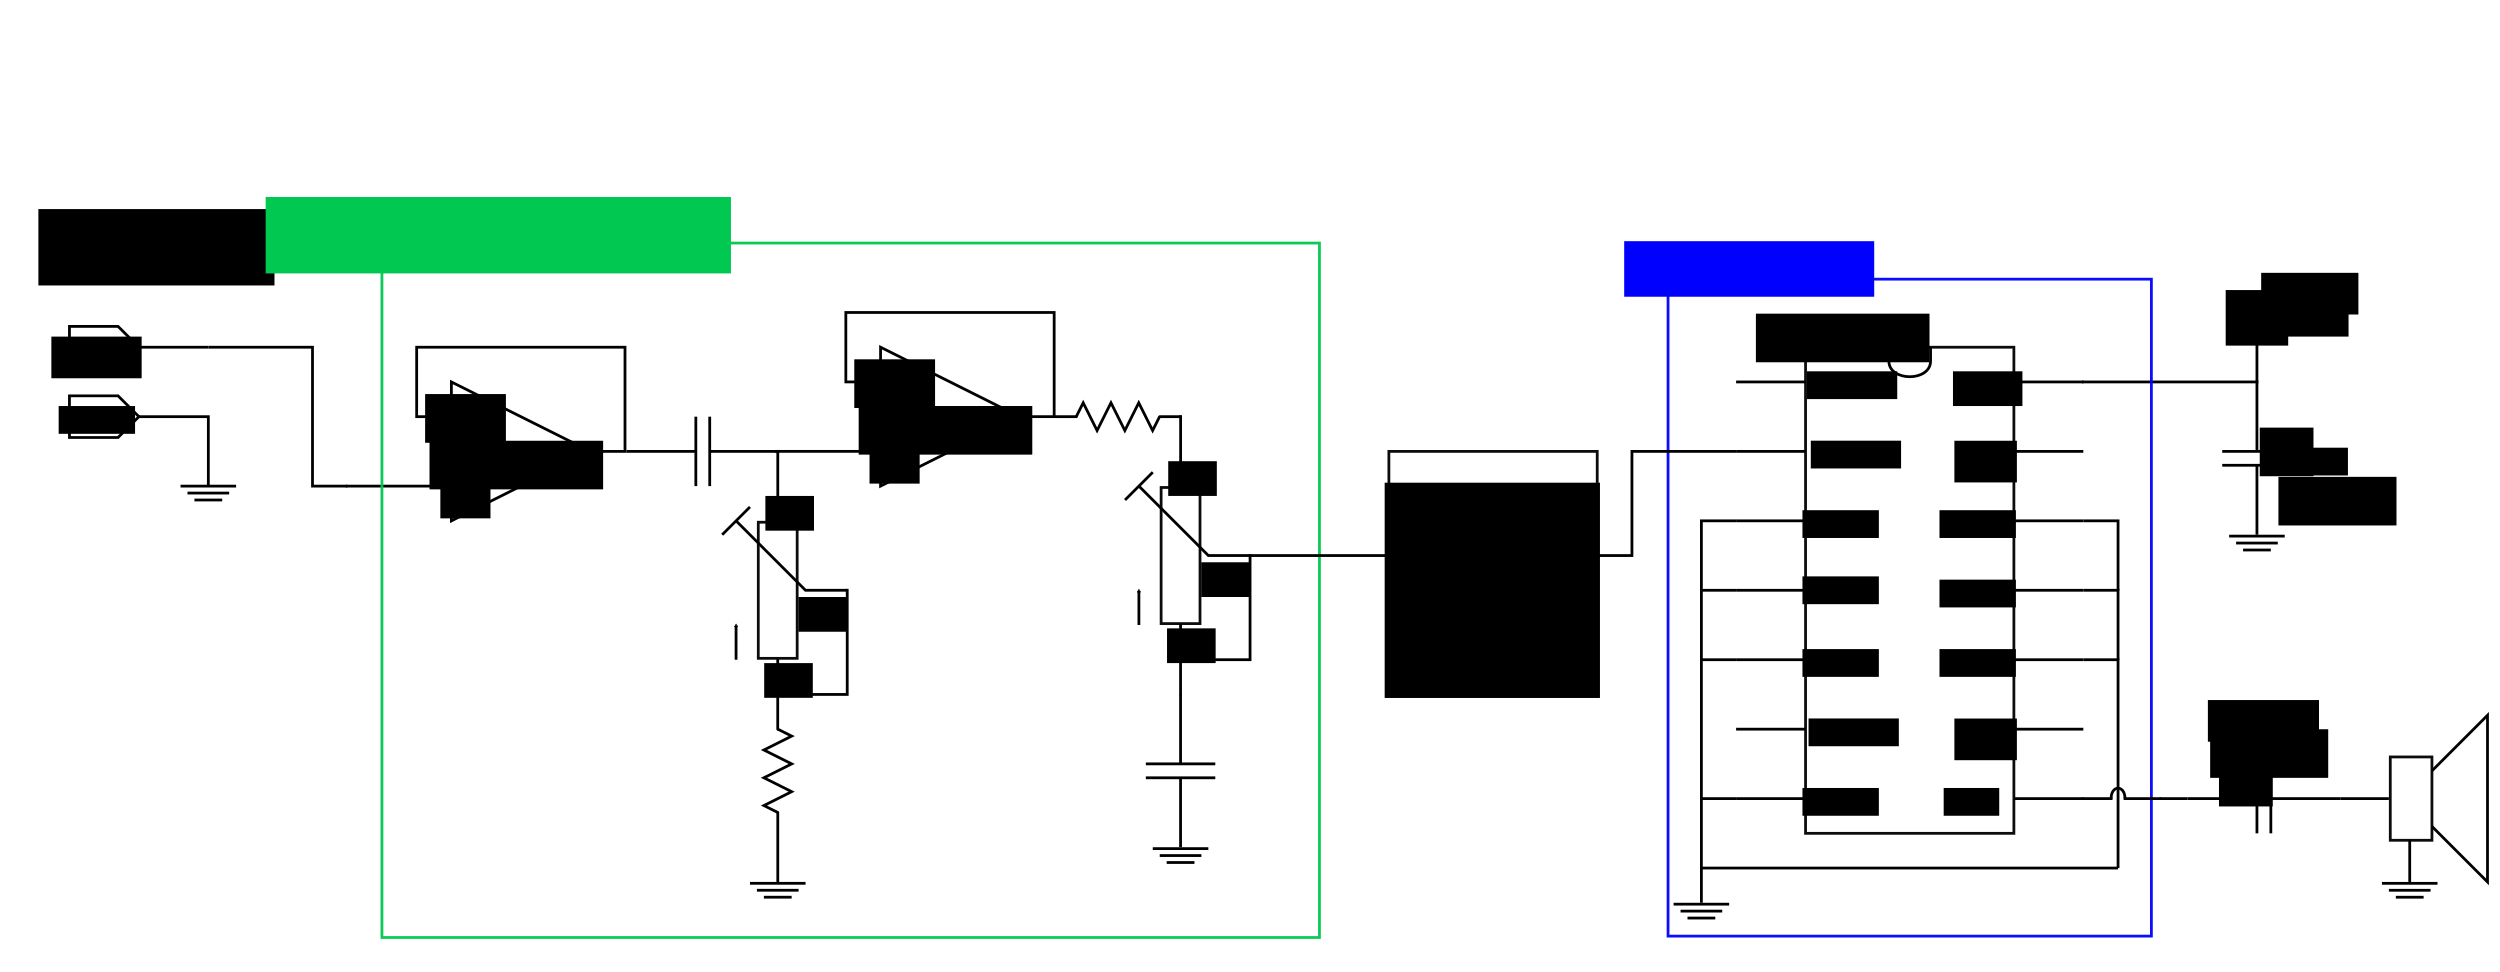 <?xml version="1.0" encoding="UTF-8" standalone="no"?>
<!-- Created with Inkscape (http://www.inkscape.org/) -->

<svg
   xmlns:osb="http://www.openswatchbook.org/uri/2009/osb"
   xmlns:dc="http://purl.org/dc/elements/1.1/"
   xmlns:cc="http://creativecommons.org/ns#"
   xmlns:rdf="http://www.w3.org/1999/02/22-rdf-syntax-ns#"
   xmlns:svg="http://www.w3.org/2000/svg"
   xmlns="http://www.w3.org/2000/svg"
   xmlns:xlink="http://www.w3.org/1999/xlink"
   xmlns:sodipodi="http://sodipodi.sourceforge.net/DTD/sodipodi-0.dtd"
   xmlns:inkscape="http://www.inkscape.org/namespaces/inkscape"
   width="900mm"
   height="350mm"
   viewBox="0 0 3188.977 1240.157"
   id="svg2"
   version="1.1"
   inkscape:version="0.91 r13725"
   sodipodi:docname="schematics.svg">
  <defs
     id="defs4">
    <linearGradient
       id="linearGradient4784"
       osb:paint="solid">
      <stop
         style="stop-color:#000000;stop-opacity:1;"
         offset="0"
         id="stop4786" />
    </linearGradient>
    <linearGradient
       id="linearGradient6689"
       osb:paint="solid">
      <stop
         style="stop-color:#000000;stop-opacity:1;"
         offset="0"
         id="stop6691" />
    </linearGradient>
    <linearGradient
       id="linearGradient6683"
       osb:paint="solid">
      <stop
         style="stop-color:#00c850;stop-opacity:1;"
         offset="0"
         id="stop6685" />
    </linearGradient>
    <marker
       inkscape:stockid="TriangleOutM"
       orient="auto"
       refY="0"
       refX="0"
       id="marker6474"
       style="overflow:visible"
       inkscape:isstock="true">
      <path
         id="path6476"
         d="m 5.77,0 -8.65,5 0,-10 8.65,5 z"
         style="fill:#000000;fill-opacity:1;fill-rule:evenodd;stroke:#000000;stroke-width:1pt;stroke-opacity:1"
         transform="scale(0.4,0.4)"
         inkscape:connector-curvature="0" />
    </marker>
    <marker
       inkscape:isstock="true"
       style="overflow:visible"
       id="marker5781"
       refX="0"
       refY="0"
       orient="auto"
       inkscape:stockid="TriangleOutM"
       inkscape:collect="always">
      <path
         inkscape:connector-curvature="0"
         transform="scale(0.4,0.4)"
         style="fill:#000000;fill-opacity:1;fill-rule:evenodd;stroke:#000000;stroke-width:1pt;stroke-opacity:1"
         d="m 5.77,0 -8.65,5 0,-10 8.65,5 z"
         id="path5783" />
    </marker>
    <linearGradient
       id="linearGradient5905"
       osb:paint="solid">
      <stop
         style="stop-color:#000000;stop-opacity:1;"
         offset="0"
         id="stop5907" />
    </linearGradient>
    <linearGradient
       id="linearGradient5883"
       osb:paint="solid">
      <stop
         style="stop-color:#000000;stop-opacity:1;"
         offset="0"
         id="stop5885" />
    </linearGradient>
    <linearGradient
       id="linearGradient5869"
       osb:paint="solid">
      <stop
         style="stop-color:#0000ff;stop-opacity:1;"
         offset="0"
         id="stop5871" />
    </linearGradient>
    <linearGradient
       id="linearGradient5859"
       osb:paint="solid">
      <stop
         style="stop-color:#ff0000;stop-opacity:1;"
         offset="0"
         id="stop5861" />
    </linearGradient>
    <linearGradient
       id="linearGradient5028"
       osb:paint="solid">
      <stop
         style="stop-color:#ffffff;stop-opacity:1;"
         offset="0"
         id="stop5030" />
    </linearGradient>
    <linearGradient
       id="linearGradient4579"
       osb:paint="solid">
      <stop
         style="stop-color:#ffffff;stop-opacity:1;"
         offset="0"
         id="stop4581" />
    </linearGradient>
    <marker
       inkscape:stockid="TriangleOutS"
       orient="auto"
       refY="0"
       refX="0"
       id="TriangleOutS"
       style="overflow:visible"
       inkscape:isstock="true">
      <path
         id="path4347"
         d="m 5.77,0 -8.65,5 0,-10 8.65,5 z"
         style="fill:#000000;fill-opacity:1;fill-rule:evenodd;stroke:#000000;stroke-width:1pt;stroke-opacity:1"
         transform="scale(0.2,0.2)"
         inkscape:connector-curvature="0" />
    </marker>
    <linearGradient
       id="linearGradient4157"
       osb:paint="solid">
      <stop
         style="stop-color:#000000;stop-opacity:1;"
         offset="0"
         id="stop4159" />
    </linearGradient>
    <linearGradient
       inkscape:collect="always"
       xlink:href="#linearGradient4157"
       id="linearGradient4583"
       x1="884.055"
       y1="653.74"
       x2="1153.347"
       y2="653.74"
       gradientUnits="userSpaceOnUse"
       gradientTransform="translate(1240.158,-265.748)" />
    <linearGradient
       inkscape:collect="always"
       xlink:href="#linearGradient4157"
       id="linearGradient5032"
       x1="1442.126"
       y1="210.827"
       x2="1481.102"
       y2="210.827"
       gradientUnits="userSpaceOnUse"
       gradientTransform="translate(1240.158,-177.165)" />
    <linearGradient
       inkscape:collect="always"
       xlink:href="#linearGradient4157"
       id="linearGradient5808"
       x1="1592.717"
       y1="698.031"
       x2="1649.409"
       y2="698.031"
       gradientUnits="userSpaceOnUse" />
    <linearGradient
       inkscape:collect="always"
       xlink:href="#linearGradient5869"
       id="linearGradient5873"
       x1="706.89"
       y1="587.304"
       x2="1596.26"
       y2="587.304"
       gradientUnits="userSpaceOnUse"
       gradientTransform="matrix(0.696,0,0,0.996,1457.362,-174.693)" />
    <linearGradient
       inkscape:collect="always"
       xlink:href="#linearGradient5869"
       id="linearGradient5911"
       gradientUnits="userSpaceOnUse"
       x1="761.06"
       y1="56.027"
       x2="972.954"
       y2="56.027" />
    <linearGradient
       inkscape:collect="always"
       xlink:href="#linearGradient5869"
       id="linearGradient5913"
       gradientUnits="userSpaceOnUse"
       x1="761.06"
       y1="56.027"
       x2="972.954"
       y2="56.027" />
    <linearGradient
       inkscape:collect="always"
       xlink:href="#linearGradient5869"
       id="linearGradient5917"
       gradientUnits="userSpaceOnUse"
       x1="761.06"
       y1="56.027"
       x2="972.954"
       y2="56.027" />
    <linearGradient
       inkscape:collect="always"
       xlink:href="#linearGradient5859"
       id="linearGradient6103"
       gradientUnits="userSpaceOnUse"
       x1="447.865"
       y1="167.892"
       x2="569.564"
       y2="167.892" />
    <linearGradient
       inkscape:collect="always"
       xlink:href="#linearGradient5869"
       id="linearGradient6105"
       gradientUnits="userSpaceOnUse"
       x1="761.06"
       y1="56.027"
       x2="972.954"
       y2="56.027" />
    <marker
       inkscape:stockid="TriangleOutM"
       orient="auto"
       refY="0"
       refX="0"
       id="TriangleOutM-9"
       style="overflow:visible"
       inkscape:isstock="true">
      <path
         id="path4344-2"
         d="m 5.77,0 -8.65,5 0,-10 8.65,5 z"
         style="fill:#000000;fill-opacity:1;fill-rule:evenodd;stroke:#000000;stroke-width:1pt;stroke-opacity:1"
         transform="scale(0.4,0.4)"
         inkscape:connector-curvature="0" />
    </marker>
    <marker
       inkscape:stockid="TriangleOutM"
       orient="auto"
       refY="0"
       refX="0"
       id="TriangleOutM-94"
       style="overflow:visible"
       inkscape:isstock="true">
      <path
         id="path4344-1"
         d="m 5.77,0 -8.65,5 0,-10 8.65,5 z"
         style="fill:#000000;fill-opacity:1;fill-rule:evenodd;stroke:#000000;stroke-width:1pt;stroke-opacity:1"
         transform="scale(0.4,0.4)"
         inkscape:connector-curvature="0" />
    </marker>
    <linearGradient
       inkscape:collect="always"
       xlink:href="#linearGradient5905"
       id="linearGradient4161-6"
       x1="529.724"
       y1="609.449"
       x2="621.85"
       y2="609.449"
       gradientUnits="userSpaceOnUse"
       gradientTransform="matrix(0.56,0,0,0.98,846.775,-32.108)" />
    <marker
       inkscape:isstock="true"
       style="overflow:visible"
       id="marker5781-4"
       refX="0"
       refY="0"
       orient="auto"
       inkscape:stockid="TriangleOutM">
      <path
         inkscape:connector-curvature="0"
         transform="scale(0.4,0.4)"
         style="fill:#000000;fill-opacity:1;fill-rule:evenodd;stroke:#000000;stroke-width:1pt;stroke-opacity:1"
         d="m 5.77,0 -8.65,5 0,-10 8.65,5 z"
         id="path5783-7" />
    </marker>
    <linearGradient
       inkscape:collect="always"
       xlink:href="#linearGradient5905"
       id="linearGradient4161-6-2"
       x1="529.724"
       y1="609.449"
       x2="621.85"
       y2="609.449"
       gradientUnits="userSpaceOnUse"
       gradientTransform="matrix(0.56,0,0,0.98,1361.73,100.875)" />
    <linearGradient
       inkscape:collect="always"
       xlink:href="#linearGradient6683"
       id="linearGradient6687"
       x1="810.927"
       y1="251.647"
       x2="1112.626"
       y2="251.647"
       gradientUnits="userSpaceOnUse" />
    <linearGradient
       inkscape:collect="always"
       xlink:href="#linearGradient6683"
       id="linearGradient4599"
       gradientUnits="userSpaceOnUse"
       x1="810.927"
       y1="251.647"
       x2="1112.626"
       y2="251.647" />
    <linearGradient
       inkscape:collect="always"
       xlink:href="#linearGradient6683"
       id="linearGradient4601"
       gradientUnits="userSpaceOnUse"
       x1="810.927"
       y1="251.647"
       x2="1112.626"
       y2="251.647" />
    <linearGradient
       inkscape:collect="always"
       xlink:href="#linearGradient6683"
       id="linearGradient4607"
       gradientUnits="userSpaceOnUse"
       x1="810.927"
       y1="251.647"
       x2="1112.626"
       y2="251.647" />
    <linearGradient
       inkscape:collect="always"
       xlink:href="#linearGradient6683"
       id="linearGradient4609"
       gradientUnits="userSpaceOnUse"
       x1="810.927"
       y1="251.647"
       x2="1112.626"
       y2="251.647" />
    <linearGradient
       inkscape:collect="always"
       xlink:href="#linearGradient6683"
       id="linearGradient4611"
       gradientUnits="userSpaceOnUse"
       x1="810.927"
       y1="251.647"
       x2="1112.626"
       y2="251.647" />
    <linearGradient
       inkscape:collect="always"
       xlink:href="#linearGradient4784"
       id="linearGradient4788"
       x1="1771.653"
       y1="565.158"
       x2="2037.401"
       y2="565.158"
       gradientUnits="userSpaceOnUse"
       gradientTransform="translate(0,-44.291)" />
    <linearGradient
       inkscape:collect="always"
       xlink:href="#linearGradient5869"
       id="linearGradient4794"
       gradientUnits="userSpaceOnUse"
       x1="761.06"
       y1="56.027"
       x2="972.954"
       y2="56.027" />
  </defs>
  <sodipodi:namedview
     id="base"
     pagecolor="#ffffff"
     bordercolor="#666666"
     borderopacity="1.0"
     inkscape:pageopacity="0.0"
     inkscape:pageshadow="2"
     inkscape:zoom="0.22972889"
     inkscape:cx="1916.5058"
     inkscape:cy="146.22473"
     inkscape:document-units="mm"
     inkscape:current-layer="g5919"
     showgrid="true"
     inkscape:window-width="1536"
     inkscape:window-height="801"
     inkscape:window-x="-8"
     inkscape:window-y="-8"
     inkscape:window-maximized="1">
    <inkscape:grid
       type="xygrid"
       id="grid4136"
       units="mm"
       spacingx="8.858"
       spacingy="8.858" />
  </sodipodi:namedview>
  <g
     inkscape:label="Calque 1"
     inkscape:groupmode="layer"
     id="layer1"
     transform="translate(0,187.795)">
    <g
       id="g5919"
       transform="translate(5.5927068e-6,0)">
      <path
         inkscape:connector-curvature="0"
         id="path4138"
         d="m 177.165,255.118 88.583,0"
         style="fill:none;fill-rule:evenodd;stroke:#000000;stroke-width:3.543;stroke-linecap:butt;stroke-linejoin:miter;stroke-miterlimit:4;stroke-dasharray:none;stroke-opacity:1" />
      <path
         inkscape:connector-curvature="0"
         id="path4140"
         d="m 177.165,343.701 88.583,0 0,88.583"
         style="fill:none;fill-rule:evenodd;stroke:#000000;stroke-width:3.543;stroke-linecap:butt;stroke-linejoin:miter;stroke-miterlimit:4;stroke-dasharray:none;stroke-opacity:1" />
      <g
         transform="translate(0,-265.748)"
         id="g4150">
        <path
           style="fill:none;fill-rule:evenodd;stroke:#000000;stroke-width:3.543;stroke-linecap:butt;stroke-linejoin:miter;stroke-miterlimit:4;stroke-dasharray:none;stroke-opacity:1"
           d="m 230.315,698.032 70.866,0"
           id="path4144"
           inkscape:connector-curvature="0" />
        <path
           style="fill:none;fill-rule:evenodd;stroke:#000000;stroke-width:3.543;stroke-linecap:butt;stroke-linejoin:miter;stroke-miterlimit:4;stroke-dasharray:none;stroke-opacity:1"
           d="m 239.173,706.89 53.15,0"
           id="path4146"
           inkscape:connector-curvature="0" />
        <path
           style="fill:none;fill-rule:evenodd;stroke:#000000;stroke-width:3.543;stroke-linecap:butt;stroke-linejoin:miter;stroke-miterlimit:4;stroke-dasharray:none;stroke-opacity:1"
           d="m 248.031,715.748 35.433,0"
           id="path4148"
           inkscape:connector-curvature="0" />
      </g>
      <path
         inkscape:connector-curvature="0"
         id="path4953"
         d="m 88.583,228.544 62.008,0 26.575,26.575 -26.575,26.575 -62.008,0 0,-53.15"
         style="fill:none;fill-rule:evenodd;stroke:#000000;stroke-width:3.543;stroke-linecap:square;stroke-linejoin:miter;stroke-miterlimit:4;stroke-dasharray:none;stroke-opacity:1" />
      <path
         inkscape:connector-curvature="0"
         id="path4953-5"
         d="m 88.583,317.126 62.008,0 26.575,26.575 -26.575,26.575 -62.008,0 0,-53.15"
         style="fill:none;fill-rule:evenodd;stroke:#000000;stroke-width:3.543;stroke-linecap:square;stroke-linejoin:miter;stroke-miterlimit:4;stroke-dasharray:none;stroke-opacity:1" />
      <flowRoot
         transform="translate(38.948,11.264)"
         style="font-style:normal;font-variant:normal;font-weight:normal;font-stretch:normal;font-size:30px;line-height:125%;font-family:Calibri;-inkscape-font-specification:Calibri;text-align:center;letter-spacing:0px;word-spacing:0px;text-anchor:middle;fill:#000000;fill-opacity:1;stroke:none;stroke-width:1px;stroke-linecap:butt;stroke-linejoin:miter;stroke-opacity:1"
         id="flowRoot4970"
         xml:space="preserve"><flowRegion
           id="flowRegion4972"><rect
             style="font-style:normal;font-variant:normal;font-weight:normal;font-stretch:normal;font-size:30px;font-family:Calibri;-inkscape-font-specification:Calibri"
             y="230.315"
             x="26.575"
             height="53.15"
             width="115.157"
             id="rect4974" /></flowRegion><flowPara
           id="flowPara4976">IN1</flowPara></flowRoot>      <flowRoot
         transform="translate(48.254,2.383)"
         style="font-style:normal;font-variant:normal;font-weight:normal;font-stretch:normal;font-size:30px;line-height:125%;font-family:Calibri;-inkscape-font-specification:Calibri;text-align:center;letter-spacing:0px;word-spacing:0px;text-anchor:middle;fill:#000000;fill-opacity:1;stroke:none;stroke-width:1px;stroke-linecap:butt;stroke-linejoin:miter;stroke-opacity:1"
         id="flowRoot4978"
         xml:space="preserve"><flowRegion
           id="flowRegion4980"><rect
             style="font-style:normal;font-variant:normal;font-weight:normal;font-stretch:normal;font-size:30px;font-family:Calibri;-inkscape-font-specification:Calibri"
             y="327.756"
             x="26.575"
             height="35.433"
             width="97.441"
             id="rect4982" /></flowRegion><flowPara
           id="flowPara4984">GND</flowPara></flowRoot>      <flowRoot
         xml:space="preserve"
         id="flowRoot6163"
         style="font-style:normal;font-variant:normal;font-weight:normal;font-stretch:normal;font-size:30px;line-height:125%;font-family:Calibri;-inkscape-font-specification:Calibri;text-align:center;letter-spacing:0px;word-spacing:0px;text-anchor:middle;fill:#000000;fill-opacity:1;stroke:none;stroke-width:1px;stroke-linecap:butt;stroke-linejoin:miter;stroke-opacity:1"
         transform="translate(-13.059,-142.555)"><flowRegion
           id="flowRegion6165"><rect
             id="rect6167"
             width="301.181"
             height="97.441"
             x="62.008"
             y="221.457"
             style="font-style:normal;font-variant:normal;font-weight:normal;font-stretch:normal;font-size:30px;font-family:Calibri;-inkscape-font-specification:Calibri" /></flowRegion><flowPara
           id="flowPara6169"
           style="font-size:40px">Connecteur</flowPara><flowPara
           id="flowPara6171"
           style="font-size:40px">JACK</flowPara></flowRoot>      <g
         id="g4615"
         transform="translate(177.165,177.165)">
        <rect
           style="opacity:0.95;fill:none;stroke:url(#linearGradient4583);stroke-width:3.543;stroke-linecap:square;stroke-miterlimit:4;stroke-dasharray:none;stroke-dashoffset:0;stroke-opacity:1"
           id="rect4577"
           width="265.748"
           height="620.079"
           x="2125.984"
           y="77.953" />
        <path
           style="fill:none;fill-rule:evenodd;stroke:#000000;stroke-width:3.543;stroke-linecap:butt;stroke-linejoin:miter;stroke-miterlimit:4;stroke-dasharray:none;stroke-opacity:1"
           d="m 2037.402,122.244 88.583,0"
           id="path4587"
           inkscape:connector-curvature="0" />
        <path
           style="fill:none;fill-rule:evenodd;stroke:#000000;stroke-width:3.543;stroke-linecap:butt;stroke-linejoin:miter;stroke-miterlimit:4;stroke-dasharray:none;stroke-opacity:1"
           d="m 2037.402,210.827 88.583,0"
           id="path4587-4"
           inkscape:connector-curvature="0" />
        <path
           style="fill:none;fill-rule:evenodd;stroke:#000000;stroke-width:3.543;stroke-linecap:butt;stroke-linejoin:miter;stroke-miterlimit:4;stroke-dasharray:none;stroke-opacity:1"
           d="m 2037.402,299.41 88.583,0"
           id="path4587-8"
           inkscape:connector-curvature="0" />
        <path
           style="fill:none;fill-rule:evenodd;stroke:#000000;stroke-width:3.543;stroke-linecap:butt;stroke-linejoin:miter;stroke-miterlimit:4;stroke-dasharray:none;stroke-opacity:1"
           d="m 2037.402,387.993 88.583,0"
           id="path4587-7"
           inkscape:connector-curvature="0" />
        <path
           style="fill:none;fill-rule:evenodd;stroke:#000000;stroke-width:3.543;stroke-linecap:butt;stroke-linejoin:miter;stroke-miterlimit:4;stroke-dasharray:none;stroke-opacity:1"
           d="m 2037.402,476.575 88.583,0"
           id="path4587-40"
           inkscape:connector-curvature="0" />
        <path
           style="fill:none;fill-rule:evenodd;stroke:#000000;stroke-width:3.543;stroke-linecap:butt;stroke-linejoin:miter;stroke-miterlimit:4;stroke-dasharray:none;stroke-opacity:1"
           d="m 2037.402,565.158 88.583,0"
           id="path4587-9"
           inkscape:connector-curvature="0" />
        <path
           style="fill:none;fill-rule:evenodd;stroke:#000000;stroke-width:3.543;stroke-linecap:butt;stroke-linejoin:miter;stroke-miterlimit:4;stroke-dasharray:none;stroke-opacity:1"
           d="m 2037.402,653.741 88.583,0"
           id="path4587-6"
           inkscape:connector-curvature="0" />
        <path
           style="fill:none;fill-rule:evenodd;stroke:#000000;stroke-width:3.543;stroke-linecap:butt;stroke-linejoin:miter;stroke-miterlimit:4;stroke-dasharray:none;stroke-opacity:1"
           d="m 2391.732,122.244 88.583,0"
           id="path4587-401"
           inkscape:connector-curvature="0" />
        <path
           style="fill:none;fill-rule:evenodd;stroke:#000000;stroke-width:3.543;stroke-linecap:butt;stroke-linejoin:miter;stroke-miterlimit:4;stroke-dasharray:none;stroke-opacity:1"
           d="m 2391.732,210.827 88.583,0"
           id="path4587-4-1"
           inkscape:connector-curvature="0" />
        <path
           style="fill:none;fill-rule:evenodd;stroke:#000000;stroke-width:3.543;stroke-linecap:butt;stroke-linejoin:miter;stroke-miterlimit:4;stroke-dasharray:none;stroke-opacity:1"
           d="m 2391.732,299.41 88.583,0"
           id="path4587-8-5"
           inkscape:connector-curvature="0" />
        <path
           style="fill:none;fill-rule:evenodd;stroke:#000000;stroke-width:3.543;stroke-linecap:butt;stroke-linejoin:miter;stroke-miterlimit:4;stroke-dasharray:none;stroke-opacity:1"
           d="m 2391.732,387.993 88.583,0"
           id="path4587-7-8"
           inkscape:connector-curvature="0" />
        <path
           style="fill:none;fill-rule:evenodd;stroke:#000000;stroke-width:3.543;stroke-linecap:butt;stroke-linejoin:miter;stroke-miterlimit:4;stroke-dasharray:none;stroke-opacity:1"
           d="m 2391.732,476.575 88.583,0"
           id="path4587-40-0"
           inkscape:connector-curvature="0" />
        <path
           style="fill:none;fill-rule:evenodd;stroke:#000000;stroke-width:3.543;stroke-linecap:butt;stroke-linejoin:miter;stroke-miterlimit:4;stroke-dasharray:none;stroke-opacity:1"
           d="m 2391.732,565.158 88.583,0"
           id="path4587-9-9"
           inkscape:connector-curvature="0" />
        <path
           style="fill:none;fill-rule:evenodd;stroke:#000000;stroke-width:3.543;stroke-linecap:butt;stroke-linejoin:miter;stroke-miterlimit:4;stroke-dasharray:none;stroke-opacity:1"
           d="m 2391.732,653.741 88.583,0"
           id="path4587-6-2"
           inkscape:connector-curvature="0" />
        <flowRoot
           xml:space="preserve"
           id="flowRoot4695"
           style="font-style:normal;font-weight:normal;font-size:40px;line-height:125%;font-family:sans-serif;text-align:center;letter-spacing:0px;word-spacing:0px;text-anchor:middle;fill:#000000;fill-opacity:1;stroke:none;stroke-width:1px;stroke-linecap:butt;stroke-linejoin:miter;stroke-opacity:1"
           transform="translate(1233.097,-95.058)"><flowRegion
             id="flowRegion4697"><rect
               id="rect4699"
               width="115.157"
               height="35.433"
               x="894.685"
               y="203.74" /></flowRegion><flowPara
             id="flowPara4701"
             style="font-style:normal;font-variant:normal;font-weight:normal;font-stretch:normal;font-size:30px;font-family:Calibri;-inkscape-font-specification:Calibri">BYPASS</flowPara></flowRoot>        <flowRoot
           xml:space="preserve"
           id="flowRoot4710"
           style="font-style:normal;font-weight:normal;font-size:40px;line-height:125%;font-family:sans-serif;text-align:center;letter-spacing:0px;word-spacing:0px;text-anchor:middle;fill:#000000;fill-opacity:1;stroke:none;stroke-width:1px;stroke-linecap:butt;stroke-linejoin:miter;stroke-opacity:1"
           transform="translate(1229.132,-95.153)"><flowRegion
             id="flowRegion4712"><rect
               id="rect4714"
               width="115.157"
               height="35.433"
               x="903.543"
               y="292.323" /></flowRegion><flowPara
             id="flowPara4716"
             style="font-style:normal;font-variant:normal;font-weight:normal;font-stretch:normal;font-size:30px;font-family:Calibri;-inkscape-font-specification:Calibri">INPUT +</flowPara></flowRoot>        <flowRoot
           xml:space="preserve"
           id="flowRoot4718"
           style="font-style:normal;font-weight:normal;font-size:40px;line-height:125%;font-family:sans-serif;text-align:center;letter-spacing:0px;word-spacing:0px;text-anchor:middle;fill:#000000;fill-opacity:1;stroke:none;stroke-width:1px;stroke-linecap:butt;stroke-linejoin:miter;stroke-opacity:1"
           transform="translate(1218.493,-86.199)"><flowRegion
             id="flowRegion4720"><rect
               id="rect4722"
               width="97.441"
               height="35.433"
               x="903.543"
               y="372.047" /></flowRegion><flowPara
             id="flowPara4724"
             style="font-style:normal;font-variant:normal;font-weight:normal;font-stretch:normal;font-size:30px;font-family:Calibri;-inkscape-font-specification:Calibri">GND</flowPara></flowRoot>        <flowRoot
           transform="translate(1218.493,-1.771)"
           xml:space="preserve"
           id="flowRoot4718-6"
           style="font-style:normal;font-weight:normal;font-size:40px;line-height:125%;font-family:sans-serif;text-align:center;letter-spacing:0px;word-spacing:0px;text-anchor:middle;fill:#000000;fill-opacity:1;stroke:none;stroke-width:1px;stroke-linecap:butt;stroke-linejoin:miter;stroke-opacity:1"><flowRegion
             id="flowRegion4720-7"><rect
               id="rect4722-5"
               width="97.441"
               height="35.433"
               x="903.543"
               y="372.047" /></flowRegion><flowPara
             id="flowPara4724-0"
             style="font-style:normal;font-variant:normal;font-weight:normal;font-stretch:normal;font-size:30px;font-family:Calibri;-inkscape-font-specification:Calibri">GND</flowPara></flowRoot>        <flowRoot
           transform="translate(1218.493,90.966)"
           xml:space="preserve"
           id="flowRoot4718-8"
           style="font-style:normal;font-weight:normal;font-size:40px;line-height:125%;font-family:sans-serif;text-align:center;letter-spacing:0px;word-spacing:0px;text-anchor:middle;fill:#000000;fill-opacity:1;stroke:none;stroke-width:1px;stroke-linecap:butt;stroke-linejoin:miter;stroke-opacity:1"><flowRegion
             id="flowRegion4720-6"><rect
               id="rect4722-2"
               width="97.441"
               height="35.433"
               x="903.543"
               y="372.047" /></flowRegion><flowPara
             id="flowPara4724-6"
             style="font-style:normal;font-variant:normal;font-weight:normal;font-stretch:normal;font-size:30px;font-family:Calibri;-inkscape-font-specification:Calibri">GND</flowPara></flowRoot>        <flowRoot
           transform="translate(1393.281,-86.199)"
           xml:space="preserve"
           id="flowRoot4718-4"
           style="font-style:normal;font-weight:normal;font-size:40px;line-height:125%;font-family:sans-serif;text-align:center;letter-spacing:0px;word-spacing:0px;text-anchor:middle;fill:#000000;fill-opacity:1;stroke:none;stroke-width:1px;stroke-linecap:butt;stroke-linejoin:miter;stroke-opacity:1"><flowRegion
             id="flowRegion4720-2"><rect
               id="rect4722-3"
               width="97.441"
               height="35.433"
               x="903.543"
               y="372.047" /></flowRegion><flowPara
             id="flowPara4724-1"
             style="font-style:normal;font-variant:normal;font-weight:normal;font-stretch:normal;font-size:30px;font-family:Calibri;-inkscape-font-specification:Calibri">GND</flowPara></flowRoot>        <flowRoot
           transform="translate(1393.281,90.966)"
           xml:space="preserve"
           id="flowRoot4718-2"
           style="font-style:normal;font-weight:normal;font-size:40px;line-height:125%;font-family:sans-serif;text-align:center;letter-spacing:0px;word-spacing:0px;text-anchor:middle;fill:#000000;fill-opacity:1;stroke:none;stroke-width:1px;stroke-linecap:butt;stroke-linejoin:miter;stroke-opacity:1"><flowRegion
             id="flowRegion4720-4"><rect
               id="rect4722-23"
               width="97.441"
               height="35.433"
               x="903.543"
               y="372.047" /></flowRegion><flowPara
             id="flowPara4724-03"
             style="font-style:normal;font-variant:normal;font-weight:normal;font-stretch:normal;font-size:30px;font-family:Calibri;-inkscape-font-specification:Calibri">GND</flowPara></flowRoot>        <flowRoot
           transform="translate(1393.281,2.383)"
           xml:space="preserve"
           id="flowRoot4718-9"
           style="font-style:normal;font-weight:normal;font-size:40px;line-height:125%;font-family:sans-serif;text-align:center;letter-spacing:0px;word-spacing:0px;text-anchor:middle;fill:#000000;fill-opacity:1;stroke:none;stroke-width:1px;stroke-linecap:butt;stroke-linejoin:miter;stroke-opacity:1"><flowRegion
             id="flowRegion4720-20"><rect
               id="rect4722-6"
               width="97.441"
               height="35.433"
               x="903.543"
               y="372.047" /></flowRegion><flowPara
             id="flowPara4724-06"
             style="font-style:normal;font-variant:normal;font-weight:normal;font-stretch:normal;font-size:30px;font-family:Calibri;-inkscape-font-specification:Calibri">GND</flowPara></flowRoot>        <flowRoot
           transform="translate(1226.261,259.178)"
           xml:space="preserve"
           id="flowRoot4710-8"
           style="font-style:normal;font-weight:normal;font-size:40px;line-height:125%;font-family:sans-serif;text-align:center;letter-spacing:0px;word-spacing:0px;text-anchor:middle;fill:#000000;fill-opacity:1;stroke:none;stroke-width:1px;stroke-linecap:butt;stroke-linejoin:miter;stroke-opacity:1"><flowRegion
             id="flowRegion4712-6"><rect
               id="rect4714-3"
               width="115.157"
               height="35.433"
               x="903.543"
               y="292.323" /></flowRegion><flowPara
             id="flowPara4716-2"
             style="font-style:normal;font-variant:normal;font-weight:normal;font-stretch:normal;font-size:30px;font-family:Calibri;-inkscape-font-specification:Calibri">INPUT -</flowPara></flowRoot>        <flowRoot
           transform="translate(1218.493,268.131)"
           xml:space="preserve"
           id="flowRoot4718-8-0"
           style="font-style:normal;font-weight:normal;font-size:40px;line-height:125%;font-family:sans-serif;text-align:center;letter-spacing:0px;word-spacing:0px;text-anchor:middle;fill:#000000;fill-opacity:1;stroke:none;stroke-width:1px;stroke-linecap:butt;stroke-linejoin:miter;stroke-opacity:1"><flowRegion
             id="flowRegion4720-6-3"><rect
               id="rect4722-2-9"
               width="97.441"
               height="35.433"
               x="903.543"
               y="372.047" /></flowRegion><flowPara
             id="flowPara4724-6-2"
             style="font-style:normal;font-variant:normal;font-weight:normal;font-stretch:normal;font-size:30px;font-family:Calibri;-inkscape-font-specification:Calibri">GND</flowPara></flowRoot>        <flowRoot
           xml:space="preserve"
           id="flowRoot4846"
           style="font-style:normal;font-weight:normal;font-size:40px;line-height:125%;font-family:sans-serif;text-align:center;letter-spacing:0px;word-spacing:0px;text-anchor:middle;fill:#000000;fill-opacity:1;stroke:none;stroke-width:1px;stroke-linecap:butt;stroke-linejoin:miter;stroke-opacity:1"
           transform="translate(1243.984,-95.059)"><flowRegion
             id="flowRegion4848"><rect
               id="rect4850"
               width="79.724"
               height="53.15"
               x="1071.85"
               y="646.654" /></flowRegion><flowPara
             id="flowPara4852"
             style="font-style:normal;font-variant:normal;font-weight:normal;font-stretch:normal;font-size:30px;font-family:Calibri;-inkscape-font-specification:Calibri">NC</flowPara></flowRoot>        <flowRoot
           transform="translate(1243.984,-449.39)"
           xml:space="preserve"
           id="flowRoot4846-8"
           style="font-style:normal;font-weight:normal;font-size:40px;line-height:125%;font-family:sans-serif;text-align:center;letter-spacing:0px;word-spacing:0px;text-anchor:middle;fill:#000000;fill-opacity:1;stroke:none;stroke-width:1px;stroke-linecap:butt;stroke-linejoin:miter;stroke-opacity:1"><flowRegion
             id="flowRegion4848-2"><rect
               id="rect4850-3"
               width="79.724"
               height="53.15"
               x="1071.85"
               y="646.654" /></flowRegion><flowPara
             id="flowPara4852-4"
             style="font-style:normal;font-variant:normal;font-weight:normal;font-stretch:normal;font-size:30px;font-family:Calibri;-inkscape-font-specification:Calibri">NC</flowPara></flowRoot>        <flowRoot
           xml:space="preserve"
           id="flowRoot4878"
           style="font-style:normal;font-weight:normal;font-size:40px;line-height:125%;font-family:sans-serif;text-align:center;letter-spacing:0px;word-spacing:0px;text-anchor:middle;fill:#000000;fill-opacity:1;stroke:none;stroke-width:1px;stroke-linecap:butt;stroke-linejoin:miter;stroke-opacity:1"
           transform="translate(1242.177,-86.201)"><flowRegion
             id="flowRegion4880"><rect
               id="rect4882"
               width="88.583"
               height="44.291"
               x="1071.85"
               y="194.882" /></flowRegion><flowPara
             id="flowPara4884"
             style="font-style:normal;font-variant:normal;font-weight:normal;font-stretch:normal;font-size:30px;font-family:Calibri;-inkscape-font-specification:Calibri">VS</flowPara></flowRoot>        <flowRoot
           xml:space="preserve"
           id="flowRoot4886"
           style="font-style:normal;font-variant:normal;font-weight:normal;font-stretch:normal;font-size:30px;line-height:125%;font-family:Calibri;-inkscape-font-specification:Calibri;text-align:center;letter-spacing:0px;word-spacing:0px;text-anchor:middle;fill:#000000;fill-opacity:1;stroke:none;stroke-width:1px;stroke-linecap:butt;stroke-linejoin:miter;stroke-opacity:1"
           transform="translate(1230.322,-95.058)"><flowRegion
             id="flowRegion4888"><rect
               id="rect4890"
               width="70.866"
               height="35.433"
               x="1071.85"
               y="735.236"
               style="font-style:normal;font-variant:normal;font-weight:normal;font-stretch:normal;font-size:30px;font-family:Calibri;-inkscape-font-specification:Calibri" /></flowRegion><flowPara
             id="flowPara4892">VOUT</flowPara></flowRoot>        <path
           style="fill:none;fill-rule:evenodd;stroke:#000000;stroke-width:3.543;stroke-linecap:butt;stroke-linejoin:miter;stroke-miterlimit:4;stroke-dasharray:none;stroke-opacity:1"
           d="m 2037.402,299.41 -44.291,0 0,88.583 44.291,0"
           id="path4901"
           inkscape:connector-curvature="0" />
        <path
           style="fill:none;fill-rule:evenodd;stroke:#000000;stroke-width:3.543;stroke-linecap:butt;stroke-linejoin:miter;stroke-miterlimit:4;stroke-dasharray:none;stroke-opacity:1"
           d="m 1993.11,387.993 0,88.583 44.291,0"
           id="path4903"
           inkscape:connector-curvature="0" />
        <path
           style="fill:none;fill-rule:evenodd;stroke:#000000;stroke-width:3.543;stroke-linecap:butt;stroke-linejoin:miter;stroke-miterlimit:4;stroke-dasharray:none;stroke-opacity:1"
           d="m 1993.11,476.575 0,177.165 44.291,0"
           id="path4905"
           inkscape:connector-curvature="0" />
        <path
           style="fill:none;fill-rule:evenodd;stroke:#000000;stroke-width:3.543;stroke-linecap:butt;stroke-linejoin:miter;stroke-miterlimit:4;stroke-dasharray:none;stroke-opacity:1"
           d="m 1993.11,653.741 0,88.583"
           id="path4907"
           inkscape:connector-curvature="0" />
        <path
           style="fill:none;fill-rule:evenodd;stroke:#000000;stroke-width:3.543;stroke-linecap:butt;stroke-linejoin:miter;stroke-miterlimit:4;stroke-dasharray:none;stroke-opacity:1"
           d="m 2480.315,299.41 44.291,0 0,88.583"
           id="path4909"
           inkscape:connector-curvature="0" />
        <path
           style="fill:none;fill-rule:evenodd;stroke:#000000;stroke-width:3.543;stroke-linecap:butt;stroke-linejoin:miter;stroke-miterlimit:4;stroke-dasharray:none;stroke-opacity:1"
           d="m 2480.315,387.993 44.291,0 0,88.583"
           id="path4911"
           inkscape:connector-curvature="0" />
        <path
           style="fill:none;fill-rule:evenodd;stroke:#000000;stroke-width:3.543;stroke-linecap:butt;stroke-linejoin:miter;stroke-miterlimit:4;stroke-dasharray:none;stroke-opacity:1"
           d="m 2480.315,476.575 44.291,0 0,265.748"
           id="path4913"
           inkscape:connector-curvature="0" />
        <path
           style="fill:none;fill-rule:evenodd;stroke:#000000;stroke-width:3.543;stroke-linecap:butt;stroke-linejoin:miter;stroke-miterlimit:4;stroke-dasharray:none;stroke-opacity:1"
           d="m 2524.606,742.323 -531.496,0 0,44.291"
           id="path4915"
           inkscape:connector-curvature="0" />
        <g
           transform="translate(1727.362,90.355)"
           id="g4150-5-1">
          <path
             inkscape:connector-curvature="0"
             id="path4144-4-0"
             d="m 230.315,698.032 70.866,0"
             style="fill:none;fill-rule:evenodd;stroke:#000000;stroke-width:3.543;stroke-linecap:butt;stroke-linejoin:miter;stroke-miterlimit:4;stroke-dasharray:none;stroke-opacity:1" />
          <path
             inkscape:connector-curvature="0"
             id="path4146-1-7"
             d="m 239.173,706.89 53.15,0"
             style="fill:none;fill-rule:evenodd;stroke:#000000;stroke-width:3.543;stroke-linecap:butt;stroke-linejoin:miter;stroke-miterlimit:4;stroke-dasharray:none;stroke-opacity:1" />
          <path
             inkscape:connector-curvature="0"
             id="path4148-5-8"
             d="m 248.031,715.748 35.433,0"
             style="fill:none;fill-rule:evenodd;stroke:#000000;stroke-width:3.543;stroke-linecap:butt;stroke-linejoin:miter;stroke-miterlimit:4;stroke-dasharray:none;stroke-opacity:1" />
        </g>
        <g
           id="g4994"
           transform="translate(1284.449,-132.874)">
          <path
             inkscape:connector-curvature="0"
             id="path4986"
             d="m 1373.032,343.701 88.583,0"
             style="fill:none;fill-rule:evenodd;stroke:#000000;stroke-width:3.543;stroke-linecap:butt;stroke-linejoin:miter;stroke-miterlimit:4;stroke-dasharray:none;stroke-opacity:1" />
          <path
             inkscape:connector-curvature="0"
             id="path4988"
             d="m 1373.032,361.417 88.583,0"
             style="fill:none;fill-rule:evenodd;stroke:#000000;stroke-width:3.543;stroke-linecap:butt;stroke-linejoin:miter;stroke-miterlimit:4;stroke-dasharray:none;stroke-opacity:1" />
          <path
             inkscape:connector-curvature="0"
             id="path4990"
             d="m 1417.323,255.118 0,88.583"
             style="fill:none;fill-rule:evenodd;stroke:#000000;stroke-width:3.543;stroke-linecap:butt;stroke-linejoin:miter;stroke-miterlimit:4;stroke-dasharray:none;stroke-opacity:1" />
          <path
             inkscape:connector-curvature="0"
             id="path4992"
             d="m 1417.323,361.417 0,88.583"
             style="fill:none;fill-rule:evenodd;stroke:#000000;stroke-width:3.543;stroke-linecap:butt;stroke-linejoin:miter;stroke-miterlimit:4;stroke-dasharray:none;stroke-opacity:1" />
        </g>
        <path
           style="fill:none;fill-rule:evenodd;stroke:#000000;stroke-width:3.543;stroke-linecap:square;stroke-linejoin:miter;stroke-miterlimit:4;stroke-dasharray:none;stroke-opacity:1"
           d="m 2480.315,122.245 221.457,0"
           id="path5000"
           inkscape:connector-curvature="0" />
        <g
           transform="translate(2436.024,-379.134)"
           id="g4150-5-1-9">
          <path
             inkscape:connector-curvature="0"
             id="path4144-4-0-0"
             d="m 230.315,698.032 70.866,0"
             style="fill:none;fill-rule:evenodd;stroke:#000000;stroke-width:3.543;stroke-linecap:butt;stroke-linejoin:miter;stroke-miterlimit:4;stroke-dasharray:none;stroke-opacity:1" />
          <path
             inkscape:connector-curvature="0"
             id="path4146-1-7-3"
             d="m 239.173,706.89 53.15,0"
             style="fill:none;fill-rule:evenodd;stroke:#000000;stroke-width:3.543;stroke-linecap:butt;stroke-linejoin:miter;stroke-miterlimit:4;stroke-dasharray:none;stroke-opacity:1" />
          <path
             inkscape:connector-curvature="0"
             id="path4148-5-8-5"
             d="m 248.031,715.748 35.433,0"
             style="fill:none;fill-rule:evenodd;stroke:#000000;stroke-width:3.543;stroke-linecap:butt;stroke-linejoin:miter;stroke-miterlimit:4;stroke-dasharray:none;stroke-opacity:1" />
        </g>
        <circle
           style="opacity:0.95;fill:none;stroke:url(#linearGradient5032);stroke-width:3.543;stroke-linecap:square;stroke-miterlimit:4;stroke-dasharray:none;stroke-dashoffset:0;stroke-opacity:1"
           id="path5026"
           cx="2701.772"
           cy="33.662"
           r="17.717" />
        <flowRoot
           xml:space="preserve"
           id="flowRoot5034"
           style="font-style:normal;font-weight:normal;font-size:40px;line-height:125%;font-family:sans-serif;text-align:center;letter-spacing:0px;word-spacing:0px;text-anchor:middle;fill:#000000;fill-opacity:1;stroke:none;stroke-width:1px;stroke-linecap:butt;stroke-linejoin:miter;stroke-opacity:1"
           transform="translate(1333.169,-30.399)"><flowRegion
             id="flowRegion5036"><rect
               id="rect5038"
               width="79.724"
               height="70.866"
               x="1328.74"
               y="35.433" /></flowRegion><flowPara
             id="flowPara5040">+</flowPara></flowRoot>        <path
           style="fill:none;fill-rule:evenodd;stroke:#000000;stroke-width:3.543;stroke-linecap:butt;stroke-linejoin:miter;stroke-miterlimit:4;stroke-dasharray:none;stroke-opacity:1"
           d="m 2701.772,51.378 0,70.866"
           id="path5042"
           inkscape:connector-curvature="0" />
        <flowRoot
           xml:space="preserve"
           id="flowRoot5044"
           style="font-style:normal;font-weight:normal;font-size:40px;line-height:125%;font-family:sans-serif;text-align:center;letter-spacing:0px;word-spacing:0px;text-anchor:middle;fill:#000000;fill-opacity:1;stroke:none;stroke-width:1px;stroke-linecap:butt;stroke-linejoin:miter;stroke-opacity:1"
           transform="translate(1206.405,-6.475)"><flowRegion
             id="flowRegion5046"><rect
               id="rect5048"
               width="106.299"
               height="44.291"
               x="1505.906"
               y="26.575" /></flowRegion><flowPara
             id="flowPara5050"
             style="font-style:normal;font-variant:normal;font-weight:normal;font-stretch:normal;font-size:30px;font-family:Calibri;-inkscape-font-specification:Calibri">VDD</flowPara></flowRoot>        <g
           id="g4994-6"
           transform="matrix(0,-1,1,0,2358.071,2071.063)">
          <path
             inkscape:connector-curvature="0"
             id="path4986-8"
             d="m 1373.032,343.701 88.583,0"
             style="fill:none;fill-rule:evenodd;stroke:#000000;stroke-width:3.543;stroke-linecap:butt;stroke-linejoin:miter;stroke-miterlimit:4;stroke-dasharray:none;stroke-opacity:1" />
          <path
             inkscape:connector-curvature="0"
             id="path4988-0"
             d="m 1373.032,361.417 88.583,0"
             style="fill:none;fill-rule:evenodd;stroke:#000000;stroke-width:3.543;stroke-linecap:butt;stroke-linejoin:miter;stroke-miterlimit:4;stroke-dasharray:none;stroke-opacity:1" />
          <path
             inkscape:connector-curvature="0"
             id="path4990-4"
             d="m 1417.323,255.118 0,88.583"
             style="fill:none;fill-rule:evenodd;stroke:#000000;stroke-width:3.543;stroke-linecap:butt;stroke-linejoin:miter;stroke-miterlimit:4;stroke-dasharray:none;stroke-opacity:1" />
          <path
             inkscape:connector-curvature="0"
             id="path4992-3"
             d="m 1417.323,361.417 0,88.583"
             style="fill:none;fill-rule:evenodd;stroke:#000000;stroke-width:3.543;stroke-linecap:butt;stroke-linejoin:miter;stroke-miterlimit:4;stroke-dasharray:none;stroke-opacity:1" />
        </g>
        <g
           transform="translate(1277.362,-44.291)"
           id="g5909">
          <rect
             y="644.882"
             x="1594.488"
             height="106.299"
             width="53.15"
             id="rect5802"
             style="opacity:0.95;fill:none;stroke:url(#linearGradient5808);stroke-width:3.543;stroke-linecap:square;stroke-miterlimit:4;stroke-dasharray:none;stroke-dashoffset:0;stroke-opacity:1" />
          <path
             inkscape:connector-curvature="0"
             id="path5810"
             d="m 1647.638,662.598 70.866,-70.866 -2e-4,212.598 -70.866,-70.866"
             style="fill:none;fill-rule:evenodd;stroke:#000000;stroke-width:3.543;stroke-linecap:butt;stroke-linejoin:miter;stroke-miterlimit:4;stroke-dasharray:none;stroke-opacity:1" />
        </g>
        <flowRoot
           xml:space="preserve"
           id="flowRoot5753"
           style="font-style:normal;font-weight:normal;font-size:40px;line-height:125%;font-family:sans-serif;text-align:center;letter-spacing:0px;word-spacing:0px;text-anchor:middle;fill:#000000;fill-opacity:1;stroke:none;stroke-width:1px;stroke-linecap:butt;stroke-linejoin:miter;stroke-opacity:1"
           transform="translate(1223.348,11.24)"><flowRegion
             id="flowRegion5755"><rect
               id="rect5757"
               width="79.724"
               height="35.433"
               x="1514.764"
               y="194.882" /></flowRegion><flowPara
             id="flowPara5759"
             style="font-style:normal;font-variant:normal;font-weight:normal;font-stretch:normal;font-size:30px;font-family:Calibri;-inkscape-font-specification:Calibri">C1</flowPara></flowRoot>        <flowRoot
           xml:space="preserve"
           id="flowRoot5761"
           style="font-style:normal;font-weight:normal;font-size:40px;line-height:125%;font-family:sans-serif;text-align:center;letter-spacing:0px;word-spacing:0px;text-anchor:middle;fill:#000000;fill-opacity:1;stroke:none;stroke-width:1px;stroke-linecap:butt;stroke-linejoin:miter;stroke-opacity:1"
           transform="translate(1230.713,-30.055)"><flowRegion
             id="flowRegion5763"><rect
               id="rect5765"
               width="141.732"
               height="53.15"
               x="1408.465"
               y="558.071" /></flowRegion><flowPara
             id="flowPara5767"
             style="font-style:normal;font-variant:normal;font-weight:normal;font-stretch:normal;font-size:30px;font-family:Calibri;-inkscape-font-specification:Calibri">COUT</flowPara></flowRoot>        <flowRoot
           xml:space="preserve"
           id="flowRoot5769"
           style="font-style:normal;font-weight:normal;font-size:40px;line-height:125%;font-family:sans-serif;text-align:center;letter-spacing:0px;word-spacing:0px;text-anchor:middle;fill:#000000;fill-opacity:1;stroke:none;stroke-width:1px;stroke-linecap:butt;stroke-linejoin:miter;stroke-opacity:1"
           transform="translate(1243.739,12.204)"><flowRegion
             id="flowRegion5771"><rect
               id="rect5773"
               width="68.531"
               height="62.008"
               x="1461.614"
               y="168.307" /></flowRegion><flowPara
             id="flowPara5775"
             style="font-style:normal;font-variant:normal;font-weight:normal;font-stretch:normal;font-size:30px;font-family:Calibri;-inkscape-font-specification:Calibri">+</flowPara></flowRoot>        <flowRoot
           xml:space="preserve"
           id="flowRoot5769-0"
           style="font-style:normal;font-weight:normal;font-size:40px;line-height:125%;font-family:sans-serif;text-align:center;letter-spacing:0px;word-spacing:0px;text-anchor:middle;fill:#000000;fill-opacity:1;stroke:none;stroke-width:1px;stroke-linecap:butt;stroke-linejoin:miter;stroke-opacity:1"
           transform="translate(1191.731,433.425)"><flowRegion
             id="flowRegion5771-6"><rect
               id="rect5773-4"
               width="68.531"
               height="62.008"
               x="1461.614"
               y="168.307" /></flowRegion><flowPara
             id="flowPara5775-1"
             style="font-style:normal;font-variant:normal;font-weight:normal;font-stretch:normal;font-size:30px;font-family:Calibri;-inkscape-font-specification:Calibri">+</flowPara></flowRoot>        <path
           style="fill:none;fill-rule:evenodd;stroke:#000000;stroke-width:3.543;stroke-linecap:butt;stroke-linejoin:miter;stroke-miterlimit:4;stroke-dasharray:none;stroke-opacity:1"
           d="m 2808.071,653.741 62.008,0"
           id="path5865"
           inkscape:connector-curvature="0" />
        <rect
           style="opacity:0.95;fill:none;stroke:url(#linearGradient5873);stroke-width:3.543;stroke-linecap:square;stroke-miterlimit:4;stroke-dasharray:none;stroke-dashoffset:0;stroke-opacity:1"
           id="rect5867"
           width="616.536"
           height="837.993"
           x="1950.59"
           y="-8.858"
           ry="0" />
        <flowRoot
           xml:space="preserve"
           id="flowRoot5897"
           style="font-style:normal;font-variant:normal;font-weight:normal;font-stretch:normal;font-size:40px;line-height:125%;font-family:Calibri;-inkscape-font-specification:Calibri;text-align:center;letter-spacing:0px;word-spacing:0px;text-anchor:middle;fill:url(#linearGradient5917);fill-opacity:1;stroke:none;stroke-width:1px;stroke-linecap:butt;stroke-linejoin:miter;stroke-opacity:1"
           transform="translate(1185.988,-92.751)"><flowRegion
             id="flowRegion5899"
             style="fill:url(#linearGradient5913);fill-opacity:1"><rect
               id="rect5901"
               width="318.898"
               height="70.866"
               x="708.661"
               y="35.433"
               style="font-style:normal;font-variant:normal;font-weight:normal;font-stretch:normal;font-family:Calibri;-inkscape-font-specification:Calibri;fill:url(#linearGradient5911);fill-opacity:1" /></flowRegion><flowPara
             id="flowPara5903"
             style="fill:url(#linearGradient4794);fill-opacity:1">Amplification</flowPara></flowRoot>        <flowRoot
           transform="translate(1214.414,-102.165)"
           style="font-style:normal;font-weight:normal;font-size:40px;line-height:125%;font-family:sans-serif;text-align:center;letter-spacing:0px;word-spacing:0px;text-anchor:middle;fill:#000000;fill-opacity:1;stroke:none;stroke-width:1px;stroke-linecap:butt;stroke-linejoin:miter;stroke-opacity:1"
           id="flowRoot6111"
           xml:space="preserve"><flowRegion
             id="flowRegion6113"><rect
               y="345.472"
               x="1514.764"
               height="62.008"
               width="150.591"
               id="rect6115" /></flowRegion><flowPara
             style="font-style:normal;font-variant:normal;font-weight:normal;font-stretch:normal;font-size:30px;font-family:Calibri;-inkscape-font-specification:Calibri"
             id="flowPara6117">470 µF</flowPara></flowRoot>        <flowRoot
           transform="translate(1127.324,219.775)"
           style="font-style:normal;font-weight:normal;font-size:40px;line-height:125%;font-family:sans-serif;text-align:center;letter-spacing:0px;word-spacing:0px;text-anchor:middle;fill:#000000;fill-opacity:1;stroke:none;stroke-width:1px;stroke-linecap:butt;stroke-linejoin:miter;stroke-opacity:1"
           id="flowRoot6111-4"
           xml:space="preserve"><flowRegion
             id="flowRegion6113-4"><rect
               y="345.472"
               x="1514.764"
               height="62.008"
               width="150.591"
               id="rect6115-8" /></flowRegion><flowPara
             style="font-style:normal;font-variant:normal;font-weight:normal;font-stretch:normal;font-size:30px;font-family:Calibri;-inkscape-font-specification:Calibri"
             id="flowPara6117-0">470 µF</flowPara></flowRoot>        <flowRoot
           transform="translate(1218.984,-87.805)"
           style="font-style:normal;font-variant:normal;font-weight:normal;font-stretch:normal;font-size:30px;line-height:125%;font-family:Calibri;-inkscape-font-specification:Calibri;text-align:center;letter-spacing:0px;word-spacing:0px;text-anchor:middle;fill:#000000;fill-opacity:1;stroke:none;stroke-width:1px;stroke-linecap:butt;stroke-linejoin:miter;stroke-opacity:1"
           id="flowRoot6143"
           xml:space="preserve"><flowRegion
             id="flowRegion6145"><rect
               style="font-style:normal;font-variant:normal;font-weight:normal;font-stretch:normal;font-size:30px;font-family:Calibri;-inkscape-font-specification:Calibri"
               y="70.866"
               x="1488.189"
               height="53.15"
               width="124.016"
               id="rect6147" /></flowRegion><flowPara
             id="flowPara6149">+15V</flowPara></flowRoot>        <flowRoot
           transform="translate(1203.392,-71.152)"
           style="font-style:normal;font-variant:normal;font-weight:normal;font-stretch:normal;font-size:30px;line-height:125%;font-family:Calibri;-inkscape-font-specification:Calibri;text-align:center;letter-spacing:0px;word-spacing:0px;text-anchor:middle;fill:#000000;fill-opacity:1;stroke:none;stroke-width:1px;stroke-linecap:butt;stroke-linejoin:miter;stroke-opacity:1"
           id="flowRoot6151"
           xml:space="preserve"><flowRegion
             id="flowRegion6153"><rect
               style="font-style:normal;font-variant:normal;font-weight:normal;font-stretch:normal;font-size:30px;font-family:Calibri;-inkscape-font-specification:Calibri"
               y="106.299"
               x="859.252"
               height="62.008"
               width="221.457"
               id="rect6155" /></flowRegion><flowPara
             id="flowPara6157">LM380N</flowPara></flowRoot>        <path
           sodipodi:nodetypes="cc"
           inkscape:connector-curvature="0"
           id="path6159"
           d="m 2232.284,77.953 -1e-4,17.715 c 1e-4,26.576 53.15,26.576 53.15,0 l 1e-4,-17.715"
           style="fill:none;fill-rule:evenodd;stroke:#000000;stroke-width:3.543;stroke-linecap:butt;stroke-linejoin:miter;stroke-miterlimit:4;stroke-dasharray:none;stroke-opacity:1" />
        <path
           inkscape:connector-curvature="0"
           id="path6173"
           d="m 2896.654,706.89 0,53.15"
           style="fill:none;fill-rule:evenodd;stroke:#000000;stroke-width:3.543;stroke-linecap:butt;stroke-linejoin:miter;stroke-miterlimit:4;stroke-dasharray:none;stroke-opacity:1" />
        <g
           transform="translate(2630.906,63.78)"
           id="g4150-5-1-6">
          <path
             inkscape:connector-curvature="0"
             id="path4144-4-0-2"
             d="m 230.315,698.032 70.866,0"
             style="fill:none;fill-rule:evenodd;stroke:#000000;stroke-width:3.543;stroke-linecap:butt;stroke-linejoin:miter;stroke-miterlimit:4;stroke-dasharray:none;stroke-opacity:1" />
          <path
             inkscape:connector-curvature="0"
             id="path4146-1-7-1"
             d="m 239.173,706.89 53.15,0"
             style="fill:none;fill-rule:evenodd;stroke:#000000;stroke-width:3.543;stroke-linecap:butt;stroke-linejoin:miter;stroke-miterlimit:4;stroke-dasharray:none;stroke-opacity:1" />
          <path
             inkscape:connector-curvature="0"
             id="path4148-5-8-8"
             d="m 248.031,715.748 35.433,0"
             style="fill:none;fill-rule:evenodd;stroke:#000000;stroke-width:3.543;stroke-linecap:butt;stroke-linejoin:miter;stroke-miterlimit:4;stroke-dasharray:none;stroke-opacity:1" />
        </g>
        <path
           inkscape:connector-curvature="0"
           id="path6203"
           d="m 2577.756,653.741 35.433,0"
           style="fill:none;fill-rule:evenodd;stroke:#000000;stroke-width:3.543;stroke-linecap:butt;stroke-linejoin:miter;stroke-miterlimit:4;stroke-dasharray:none;stroke-opacity:1" />
        <path
           inkscape:connector-curvature="0"
           id="path6207"
           d="m 2480.315,653.741 35.433,0"
           style="fill:none;fill-rule:evenodd;stroke:#000000;stroke-width:3.543;stroke-linecap:square;stroke-linejoin:miter;stroke-miterlimit:4;stroke-dasharray:none;stroke-opacity:1" />
        <path
           inkscape:connector-curvature="0"
           id="path6209"
           d="m 2577.756,653.741 -44.291,0"
           style="fill:none;fill-rule:evenodd;stroke:#000000;stroke-width:3.543;stroke-linecap:square;stroke-linejoin:miter;stroke-miterlimit:4;stroke-dasharray:none;stroke-opacity:1" />
        <path
           sodipodi:nodetypes="cc"
           inkscape:connector-curvature="0"
           id="path6211"
           d="m 2515.748,653.741 c 0,-17.716 17.717,-17.716 17.716,0"
           style="fill:none;fill-rule:evenodd;stroke:#000000;stroke-width:3.543;stroke-linecap:butt;stroke-linejoin:miter;stroke-miterlimit:4;stroke-dasharray:none;stroke-opacity:1" />
      </g>
      <g
         id="g4500"
         transform="translate(-177.165,0)">
        <path
           inkscape:connector-curvature="0"
           id="path5423"
           d="m 620.079,432.284 132.874,0"
           style="fill:none;fill-rule:evenodd;stroke:#000000;stroke-width:3.543;stroke-linecap:square;stroke-linejoin:miter;stroke-miterlimit:4;stroke-dasharray:none;stroke-opacity:1" />
        <path
           inkscape:connector-curvature="0"
           id="path5429"
           d="m 752.953,299.41 0,177.165 177.165,-88.583 z"
           style="fill:none;fill-rule:evenodd;stroke:#000000;stroke-width:3.543;stroke-linecap:butt;stroke-linejoin:miter;stroke-miterlimit:4;stroke-dasharray:none;stroke-opacity:1" />
        <path
           inkscape:connector-curvature="0"
           id="path5431"
           d="m 752.953,343.701 -44.291,0 5e-5,-88.583 265.748,0 0,132.874 -44.291,0"
           style="fill:none;fill-rule:evenodd;stroke:#000000;stroke-width:3.543;stroke-linecap:butt;stroke-linejoin:miter;stroke-miterlimit:4;stroke-dasharray:none;stroke-opacity:1" />
        <g
           transform="translate(903.543,240.92)"
           id="g4150-5-4">
          <path
             inkscape:connector-curvature="0"
             id="path4144-4-09"
             d="m 230.315,698.032 70.866,0"
             style="fill:none;fill-rule:evenodd;stroke:#000000;stroke-width:3.543;stroke-linecap:butt;stroke-linejoin:miter;stroke-miterlimit:4;stroke-dasharray:none;stroke-opacity:1" />
          <path
             inkscape:connector-curvature="0"
             id="path4146-1-67"
             d="m 239.173,706.89 53.15,0"
             style="fill:none;fill-rule:evenodd;stroke:#000000;stroke-width:3.543;stroke-linecap:butt;stroke-linejoin:miter;stroke-miterlimit:4;stroke-dasharray:none;stroke-opacity:1" />
          <path
             inkscape:connector-curvature="0"
             id="path4148-5-1"
             d="m 248.031,715.748 35.433,0"
             style="fill:none;fill-rule:evenodd;stroke:#000000;stroke-width:3.543;stroke-linecap:butt;stroke-linejoin:miter;stroke-miterlimit:4;stroke-dasharray:none;stroke-opacity:1" />
        </g>
        <rect
           style="opacity:0.95;fill:none;stroke:url(#linearGradient4161-6);stroke-width:3.542;stroke-linecap:square;stroke-miterlimit:4;stroke-dasharray:none;stroke-dashoffset:0;stroke-opacity:1"
           id="rect4155-9"
           width="49.608"
           height="173.624"
           x="1144.423"
           y="478.346" />
        <path
           style="fill:none;fill-rule:evenodd;stroke:#000000;stroke-width:3.543;stroke-linecap:round;stroke-linejoin:miter;stroke-miterlimit:4;stroke-dasharray:none;stroke-opacity:1"
           d="m 1169.227,653.741 0,88.583"
           id="path4167-3"
           inkscape:connector-curvature="0" />
        <path
           style="fill:none;fill-rule:evenodd;stroke:#000000;stroke-width:3.544;stroke-linecap:butt;stroke-linejoin:miter;stroke-miterlimit:4;stroke-dasharray:none;stroke-opacity:1;marker-end:url(#marker5781)"
           d="m 1116.077,653.741 0,-43.199"
           id="path4193-9"
           inkscape:connector-curvature="0" />
        <path
           style="fill:none;fill-rule:evenodd;stroke:#000000;stroke-width:3.543;stroke-linecap:butt;stroke-linejoin:miter;stroke-miterlimit:4;stroke-dasharray:none;stroke-opacity:1"
           d="m 1257.81,565.158 -53.15,0 -88.583,-88.583"
           id="path4573-8"
           inkscape:connector-curvature="0" />
        <path
           style="fill:none;fill-rule:evenodd;stroke:#000000;stroke-width:3.543;stroke-linecap:butt;stroke-linejoin:miter;stroke-miterlimit:4;stroke-dasharray:none;stroke-opacity:1"
           d="m 1098.361,494.292 35.433,-35.433"
           id="path4575-3"
           inkscape:connector-curvature="0" />
        <flowRoot
           xml:space="preserve"
           id="flowRoot5801-8"
           style="font-style:normal;font-variant:normal;font-weight:normal;font-stretch:normal;font-size:30px;line-height:125%;font-family:Calibri;-inkscape-font-specification:Calibri;text-align:center;letter-spacing:0px;word-spacing:0px;text-anchor:middle;fill:#000000;fill-opacity:1;stroke:none;stroke-width:1px;stroke-linecap:butt;stroke-linejoin:miter;stroke-opacity:1"
           transform="translate(602.748,117.695)"><flowRegion
             id="flowRegion5803-6"><rect
               id="rect5805-66"
               width="62.008"
               height="44.291"
               x="549.213"
               y="540.354"
               style="font-style:normal;font-variant:normal;font-weight:normal;font-stretch:normal;font-size:30px;font-family:Calibri;-inkscape-font-specification:Calibri" /></flowRegion><flowPara
             id="flowPara5807-9">1</flowPara></flowRoot>        <flowRoot
           xml:space="preserve"
           id="flowRoot5801-2-37"
           style="font-style:normal;font-variant:normal;font-weight:normal;font-stretch:normal;font-size:30px;line-height:125%;font-family:Calibri;-inkscape-font-specification:Calibri;text-align:center;letter-spacing:0px;word-spacing:0px;text-anchor:middle;fill:#000000;fill-opacity:1;stroke:none;stroke-width:1px;stroke-linecap:butt;stroke-linejoin:miter;stroke-opacity:1"
           transform="translate(604.267,-95.523)"><flowRegion
             id="flowRegion5803-2-9"><rect
               id="rect5805-6-2"
               width="62.008"
               height="44.291"
               x="549.213"
               y="540.354"
               style="font-style:normal;font-variant:normal;font-weight:normal;font-stretch:normal;font-size:30px;font-family:Calibri;-inkscape-font-specification:Calibri" /></flowRegion><flowPara
             id="flowPara5807-2-7">3</flowPara></flowRoot>        <flowRoot
           xml:space="preserve"
           id="flowRoot5801-2-7-5"
           style="font-style:normal;font-variant:normal;font-weight:normal;font-stretch:normal;font-size:30px;line-height:125%;font-family:Calibri;-inkscape-font-specification:Calibri;text-align:center;letter-spacing:0px;word-spacing:0px;text-anchor:middle;fill:#000000;fill-opacity:1;stroke:none;stroke-width:1px;stroke-linecap:butt;stroke-linejoin:miter;stroke-opacity:1"
           transform="translate(646.38,33.399)"><flowRegion
             id="flowRegion5803-2-1-3"><rect
               id="rect5805-6-5-3"
               width="62.008"
               height="44.291"
               x="549.213"
               y="540.354"
               style="font-style:normal;font-variant:normal;font-weight:normal;font-stretch:normal;font-size:30px;font-family:Calibri;-inkscape-font-specification:Calibri" /></flowRegion><flowPara
             id="flowPara5807-2-6-5">2</flowPara></flowRoot>        <path
           style="fill:none;fill-rule:evenodd;stroke:#000000;stroke-width:3.543;stroke-linecap:round;stroke-linejoin:miter;stroke-miterlimit:4;stroke-dasharray:none;stroke-opacity:1"
           d="m 1169.291,848.597 0,88.583"
           id="path4167-3-3"
           inkscape:connector-curvature="0" />
        <path
           style="fill:none;fill-rule:evenodd;stroke:#000000;stroke-width:3.543;stroke-linecap:butt;stroke-linejoin:miter;stroke-miterlimit:4;stroke-dasharray:none;stroke-opacity:1"
           d="m 1064.764,432.284 0,-88.583"
           id="path4986-8-1"
           inkscape:connector-curvature="0" />
        <path
           style="fill:none;fill-rule:evenodd;stroke:#000000;stroke-width:3.543;stroke-linecap:butt;stroke-linejoin:miter;stroke-miterlimit:4;stroke-dasharray:none;stroke-opacity:1"
           d="m 1082.48,432.284 0,-88.583"
           id="path4988-0-8"
           inkscape:connector-curvature="0" />
        <path
           style="fill:none;fill-rule:evenodd;stroke:#000000;stroke-width:3.543;stroke-linecap:butt;stroke-linejoin:miter;stroke-miterlimit:4;stroke-dasharray:none;stroke-opacity:1"
           d="m 976.181,387.993 88.583,0"
           id="path4990-4-5"
           inkscape:connector-curvature="0" />
        <path
           style="fill:none;fill-rule:evenodd;stroke:#000000;stroke-width:3.543;stroke-linecap:butt;stroke-linejoin:miter;stroke-miterlimit:4;stroke-dasharray:none;stroke-opacity:1"
           d="m 1082.48,387.993 88.583,0"
           id="path4992-3-7"
           inkscape:connector-curvature="0" />
        <path
           style="fill:none;fill-rule:evenodd;stroke:#000000;stroke-width:3.543;stroke-linecap:butt;stroke-linejoin:miter;stroke-miterlimit:4;stroke-dasharray:none;stroke-opacity:1"
           d="m 1169.291,742.323 17.716,8.858 -35.433,17.716 35.433,17.716 -35.433,17.717 35.433,17.716 -35.433,17.716 17.717,8.858"
           id="path6236"
           inkscape:connector-curvature="0" />
        <path
           style="fill:none;fill-rule:evenodd;stroke:#000000;stroke-width:3.543;stroke-linecap:square;stroke-linejoin:miter;stroke-miterlimit:4;stroke-dasharray:none;stroke-opacity:1"
           d="m 1169.291,387.993 0,88.583"
           id="path4167-3-9"
           inkscape:connector-curvature="0" />
        <flowRoot
           transform="matrix(1.031,0,0,0.967,-46.548,-6.275)"
           style="font-style:normal;font-weight:normal;font-size:40px;line-height:125%;font-family:sans-serif;text-align:center;letter-spacing:0px;word-spacing:0px;text-anchor:middle;fill:#000000;fill-opacity:1;stroke:none;stroke-width:1px;stroke-linecap:butt;stroke-linejoin:miter;stroke-opacity:1"
           id="flowRoot6197"
           xml:space="preserve"><flowRegion
             id="flowRegion6199"><rect
               y="434.055"
               x="761.811"
               height="62.008"
               width="62.008"
               id="rect6201" /></flowRegion><flowPara
             style="font-style:normal;font-variant:normal;font-weight:normal;font-stretch:normal;font-size:40px;font-family:Calibri;-inkscape-font-specification:Calibri"
             id="flowPara6203">+</flowPara></flowRoot>        <flowRoot
           transform="matrix(1.454,0,0,1.002,-401.105,-128.937)"
           style="font-style:normal;font-weight:normal;font-size:40px;line-height:125%;font-family:sans-serif;text-align:center;letter-spacing:0px;word-spacing:0px;text-anchor:middle;fill:#000000;fill-opacity:1;stroke:none;stroke-width:1px;stroke-linecap:butt;stroke-linejoin:miter;stroke-opacity:1"
           id="flowRoot6205"
           xml:space="preserve"><flowRegion
             id="flowRegion6207"><rect
               y="442.913"
               x="770.669"
               height="62.008"
               width="70.866"
               id="rect6209" /></flowRegion><flowPara
             id="flowPara6211">-</flowPara></flowRoot>        <path
           inkscape:connector-curvature="0"
           id="path5423-2"
           d="m 1167.52,387.961 132.874,0"
           style="fill:none;fill-rule:evenodd;stroke:#000000;stroke-width:3.543;stroke-linecap:square;stroke-linejoin:miter;stroke-miterlimit:4;stroke-dasharray:none;stroke-opacity:1" />
        <path
           inkscape:connector-curvature="0"
           id="path5429-9"
           d="m 1300.394,255.087 0,177.165 177.166,-88.583 z"
           style="fill:none;fill-rule:evenodd;stroke:#000000;stroke-width:3.543;stroke-linecap:butt;stroke-linejoin:miter;stroke-miterlimit:4;stroke-dasharray:none;stroke-opacity:1" />
        <path
           inkscape:connector-curvature="0"
           id="path5431-4"
           d="m 1300.394,299.378 -44.291,0 10e-5,-88.583 265.748,0 0,132.874 -44.291,0"
           style="fill:none;fill-rule:evenodd;stroke:#000000;stroke-width:3.543;stroke-linecap:butt;stroke-linejoin:miter;stroke-miterlimit:4;stroke-dasharray:none;stroke-opacity:1" />
        <flowRoot
           transform="matrix(1.031,0,0,0.967,500.893,-50.598)"
           style="font-style:normal;font-weight:normal;font-size:40px;line-height:125%;font-family:sans-serif;text-align:center;letter-spacing:0px;word-spacing:0px;text-anchor:middle;fill:#000000;fill-opacity:1;stroke:none;stroke-width:1px;stroke-linecap:butt;stroke-linejoin:miter;stroke-opacity:1"
           id="flowRoot6197-9"
           xml:space="preserve"><flowRegion
             id="flowRegion6199-8"><rect
               y="434.055"
               x="761.811"
               height="62.008"
               width="62.008"
               id="rect6201-1" /></flowRegion><flowPara
             style="font-style:normal;font-variant:normal;font-weight:normal;font-stretch:normal;font-size:40px;font-family:Calibri;-inkscape-font-specification:Calibri"
             id="flowPara6203-7">+</flowPara></flowRoot>        <flowRoot
           transform="matrix(1.454,0,0,1.002,146.336,-173.261)"
           style="font-style:normal;font-weight:normal;font-size:40px;line-height:125%;font-family:sans-serif;text-align:center;letter-spacing:0px;word-spacing:0px;text-anchor:middle;fill:#000000;fill-opacity:1;stroke:none;stroke-width:1px;stroke-linecap:butt;stroke-linejoin:miter;stroke-opacity:1"
           id="flowRoot6205-4"
           xml:space="preserve"><flowRegion
             id="flowRegion6207-7"><rect
               y="442.913"
               x="770.669"
               height="62.008"
               width="70.866"
               id="rect6209-6" /></flowRegion><flowPara
             id="flowPara6211-1">-</flowPara></flowRoot>        <path
           inkscape:connector-curvature="0"
           id="path6321"
           d="m 1257.874,565.158 0,132.874 -88.583,5e-5"
           style="fill:none;fill-rule:evenodd;stroke:#000000;stroke-width:3.543;stroke-linecap:square;stroke-linejoin:miter;stroke-miterlimit:4;stroke-dasharray:none;stroke-opacity:1" />
        <path
           style="fill:none;fill-rule:evenodd;stroke:#000000;stroke-width:3.543;stroke-linecap:butt;stroke-linejoin:miter;stroke-miterlimit:4;stroke-dasharray:none;stroke-opacity:1"
           d="m 1550.01,343.701 8.858,-17.716 17.716,35.433 17.716,-35.433 17.717,35.433 17.716,-35.433 17.716,35.433 8.858,-17.717"
           id="path6236-4"
           inkscape:connector-curvature="0" />
        <path
           inkscape:connector-curvature="0"
           id="path6340"
           d="m 1523.622,343.701 26.575,0"
           style="fill:none;fill-rule:evenodd;stroke:#000000;stroke-width:3.543;stroke-linecap:round;stroke-linejoin:miter;stroke-miterlimit:4;stroke-dasharray:none;stroke-opacity:1" />
        <path
           inkscape:connector-curvature="0"
           id="path6342"
           d="m 1656.496,343.701 26.575,0"
           style="fill:none;fill-rule:evenodd;stroke:#000000;stroke-width:3.543;stroke-linecap:round;stroke-linejoin:miter;stroke-miterlimit:4;stroke-dasharray:none;stroke-opacity:1" />
        <g
           transform="translate(-1.098,-177.299)"
           id="g6534">
          <rect
             y="611.329"
             x="1659.378"
             height="173.624"
             width="49.608"
             id="rect4155-9-9"
             style="opacity:0.95;fill:none;stroke:url(#linearGradient4161-6-2);stroke-width:3.542;stroke-linecap:square;stroke-miterlimit:4;stroke-dasharray:none;stroke-dashoffset:0;stroke-opacity:1" />
          <path
             inkscape:connector-curvature="0"
             id="path4167-3-1"
             d="m 1684.182,786.723 0,88.583"
             style="fill:none;fill-rule:evenodd;stroke:#000000;stroke-width:3.543;stroke-linecap:round;stroke-linejoin:miter;stroke-miterlimit:4;stroke-dasharray:none;stroke-opacity:1" />
          <path
             inkscape:connector-curvature="0"
             id="path4193-9-0"
             d="m 1631.032,786.723 0,-43.199"
             style="fill:none;fill-rule:evenodd;stroke:#000000;stroke-width:3.544;stroke-linecap:butt;stroke-linejoin:miter;stroke-miterlimit:4;stroke-dasharray:none;stroke-opacity:1;marker-end:url(#marker6474)" />
          <path
             inkscape:connector-curvature="0"
             id="path4573-8-9"
             d="m 1772.764,698.14 -53.15,0 -88.583,-88.583"
             style="fill:none;fill-rule:evenodd;stroke:#000000;stroke-width:3.543;stroke-linecap:butt;stroke-linejoin:miter;stroke-miterlimit:4;stroke-dasharray:none;stroke-opacity:1" />
          <path
             inkscape:connector-curvature="0"
             id="path4575-3-7"
             d="m 1613.315,627.274 35.433,-35.433"
             style="fill:none;fill-rule:evenodd;stroke:#000000;stroke-width:3.543;stroke-linecap:butt;stroke-linejoin:miter;stroke-miterlimit:4;stroke-dasharray:none;stroke-opacity:1" />
          <flowRoot
             transform="translate(1117.703,250.677)"
             style="font-style:normal;font-variant:normal;font-weight:normal;font-stretch:normal;font-size:30px;line-height:125%;font-family:Calibri;-inkscape-font-specification:Calibri;text-align:center;letter-spacing:0px;word-spacing:0px;text-anchor:middle;fill:#000000;fill-opacity:1;stroke:none;stroke-width:1px;stroke-linecap:butt;stroke-linejoin:miter;stroke-opacity:1"
             id="flowRoot5801-8-0"
             xml:space="preserve"><flowRegion
               id="flowRegion5803-6-9"><rect
                 style="font-style:normal;font-variant:normal;font-weight:normal;font-stretch:normal;font-size:30px;font-family:Calibri;-inkscape-font-specification:Calibri"
                 y="540.354"
                 x="549.213"
                 height="44.291"
                 width="62.008"
                 id="rect5805-66-1" /></flowRegion><flowPara
               id="flowPara5807-9-3">1</flowPara></flowRoot>          <flowRoot
             transform="translate(1119.222,37.46)"
             style="font-style:normal;font-variant:normal;font-weight:normal;font-stretch:normal;font-size:30px;line-height:125%;font-family:Calibri;-inkscape-font-specification:Calibri;text-align:center;letter-spacing:0px;word-spacing:0px;text-anchor:middle;fill:#000000;fill-opacity:1;stroke:none;stroke-width:1px;stroke-linecap:butt;stroke-linejoin:miter;stroke-opacity:1"
             id="flowRoot5801-2-37-8"
             xml:space="preserve"><flowRegion
               id="flowRegion5803-2-9-0"><rect
                 style="font-style:normal;font-variant:normal;font-weight:normal;font-stretch:normal;font-size:30px;font-family:Calibri;-inkscape-font-specification:Calibri"
                 y="540.354"
                 x="549.213"
                 height="44.291"
                 width="62.008"
                 id="rect5805-6-2-7" /></flowRegion><flowPara
               id="flowPara5807-2-7-7">3</flowPara></flowRoot>          <flowRoot
             transform="translate(1161.334,166.382)"
             style="font-style:normal;font-variant:normal;font-weight:normal;font-stretch:normal;font-size:30px;line-height:125%;font-family:Calibri;-inkscape-font-specification:Calibri;text-align:center;letter-spacing:0px;word-spacing:0px;text-anchor:middle;fill:#000000;fill-opacity:1;stroke:none;stroke-width:1px;stroke-linecap:butt;stroke-linejoin:miter;stroke-opacity:1"
             id="flowRoot5801-2-7-5-5"
             xml:space="preserve"><flowRegion
               id="flowRegion5803-2-1-3-2"><rect
                 style="font-style:normal;font-variant:normal;font-weight:normal;font-stretch:normal;font-size:30px;font-family:Calibri;-inkscape-font-specification:Calibri"
                 y="540.354"
                 x="549.213"
                 height="44.291"
                 width="62.008"
                 id="rect5805-6-5-3-5" /></flowRegion><flowPara
               id="flowPara5807-2-6-5-4">2</flowPara></flowRoot>          <path
             inkscape:connector-curvature="0"
             id="path4167-3-9-6"
             d="m 1684.246,520.975 0,88.583"
             style="fill:none;fill-rule:evenodd;stroke:#000000;stroke-width:3.543;stroke-linecap:square;stroke-linejoin:miter;stroke-miterlimit:4;stroke-dasharray:none;stroke-opacity:1" />
          <path
             style="fill:none;fill-rule:evenodd;stroke:#000000;stroke-width:3.543;stroke-linecap:square;stroke-linejoin:miter;stroke-miterlimit:4;stroke-dasharray:none;stroke-opacity:1"
             d="m 1772.829,698.14 0,132.874 -88.583,5e-5"
             id="path6321-1"
             inkscape:connector-curvature="0" />
        </g>
        <g
           transform="matrix(0,1,-1,0,2646.863,-853.937)"
           id="g6579">
          <path
             inkscape:connector-curvature="0"
             id="path4986-8-1-3"
             d="m 1640.551,1008.071 0,-88.583"
             style="fill:none;fill-rule:evenodd;stroke:#000000;stroke-width:3.543;stroke-linecap:butt;stroke-linejoin:miter;stroke-miterlimit:4;stroke-dasharray:none;stroke-opacity:1" />
          <path
             inkscape:connector-curvature="0"
             id="path4988-0-8-0"
             d="m 1658.268,1008.071 0,-88.583"
             style="fill:none;fill-rule:evenodd;stroke:#000000;stroke-width:3.543;stroke-linecap:butt;stroke-linejoin:miter;stroke-miterlimit:4;stroke-dasharray:none;stroke-opacity:1" />
          <path
             inkscape:connector-curvature="0"
             id="path4990-4-5-5"
             d="m 1551.969,963.78 88.583,0"
             style="fill:none;fill-rule:evenodd;stroke:#000000;stroke-width:3.543;stroke-linecap:butt;stroke-linejoin:miter;stroke-miterlimit:4;stroke-dasharray:none;stroke-opacity:1" />
          <path
             inkscape:connector-curvature="0"
             id="path4992-3-7-2"
             d="m 1658.268,963.78 88.583,0"
             style="fill:none;fill-rule:evenodd;stroke:#000000;stroke-width:3.543;stroke-linecap:butt;stroke-linejoin:miter;stroke-miterlimit:4;stroke-dasharray:none;stroke-opacity:1" />
        </g>
        <g
           transform="translate(1417.335,196.654)"
           id="g4150-5-4-4">
          <path
             inkscape:connector-curvature="0"
             id="path4144-4-09-1"
             d="m 230.315,698.032 70.866,0"
             style="fill:none;fill-rule:evenodd;stroke:#000000;stroke-width:3.543;stroke-linecap:butt;stroke-linejoin:miter;stroke-miterlimit:4;stroke-dasharray:none;stroke-opacity:1" />
          <path
             inkscape:connector-curvature="0"
             id="path4146-1-67-9"
             d="m 239.173,706.89 53.15,0"
             style="fill:none;fill-rule:evenodd;stroke:#000000;stroke-width:3.543;stroke-linecap:butt;stroke-linejoin:miter;stroke-miterlimit:4;stroke-dasharray:none;stroke-opacity:1" />
          <path
             inkscape:connector-curvature="0"
             id="path4148-5-1-4"
             d="m 248.031,715.748 35.433,0"
             style="fill:none;fill-rule:evenodd;stroke:#000000;stroke-width:3.543;stroke-linecap:butt;stroke-linejoin:miter;stroke-miterlimit:4;stroke-dasharray:none;stroke-opacity:1" />
        </g>
        <rect
           y="122.244"
           x="664.37"
           height="885.827"
           width="1195.866"
           id="rect6671"
           style="opacity:0.95;fill:none;stroke:#00c850;stroke-width:3.543;stroke-linecap:square;stroke-miterlimit:4;stroke-dasharray:none;stroke-dashoffset:0;stroke-opacity:1" />
        <flowRoot
           transform="translate(-148.328,-157.943)"
           style="font-style:normal;font-weight:normal;font-size:40px;line-height:125%;font-family:sans-serif;text-align:center;letter-spacing:0px;word-spacing:0px;text-anchor:middle;fill:url(#linearGradient4607);fill-opacity:1;stroke:none;stroke-width:3.543;stroke-linecap:butt;stroke-linejoin:miter;stroke-miterlimit:4;stroke-dasharray:none;stroke-opacity:1"
           id="flowRoot6673"
           xml:space="preserve"><flowRegion
             style="fill:url(#linearGradient4601);fill-opacity:1;stroke:url(#linearGradient6687)"
             id="flowRegion6675"><rect
               style="fill:url(#linearGradient4599);fill-opacity:1;stroke:none;stroke-width:3.543;stroke-miterlimit:4;stroke-dasharray:none"
               y="221.457"
               x="664.37"
               height="97.441"
               width="593.504"
               id="rect6677" /></flowRegion><flowPara
             style="fill:url(#linearGradient4611);fill-opacity:1;stroke:none;stroke-width:3.543;stroke-miterlimit:4;stroke-dasharray:none"
             id="flowPara6679">F<flowSpan
   id="flowSpan6681"
   style="font-style:normal;font-variant:normal;font-weight:normal;font-stretch:normal;font-family:Calibri;-inkscape-font-specification:Calibri;fill:url(#linearGradient4609);fill-opacity:1;stroke:none;stroke-width:3.543;stroke-miterlimit:4;stroke-dasharray:none">iltres (HPF et LPF)</flowSpan></flowPara></flowRoot>        <flowRoot
           transform="translate(-134.206,268.131)"
           style="font-style:normal;font-variant:normal;font-weight:normal;font-stretch:normal;font-size:30px;line-height:125%;font-family:Calibri;-inkscape-font-specification:Calibri;text-align:center;letter-spacing:0px;word-spacing:0px;text-anchor:middle;fill:#000000;fill-opacity:1;stroke:none;stroke-width:1px;stroke-linecap:butt;stroke-linejoin:miter;stroke-opacity:1"
           id="flowRoot6151-9"
           xml:space="preserve"><flowRegion
             id="flowRegion6153-8"><rect
               style="font-style:normal;font-variant:normal;font-weight:normal;font-stretch:normal;font-size:30px;font-family:Calibri;-inkscape-font-specification:Calibri"
               y="106.299"
               x="859.252"
               height="62.008"
               width="221.457"
               id="rect6155-0" /></flowRegion><flowPara
             id="flowPara6157-0">LM358N</flowPara></flowRoot>        <flowRoot
           transform="translate(413.235,223.808)"
           style="font-style:normal;font-variant:normal;font-weight:normal;font-stretch:normal;font-size:30px;line-height:125%;font-family:Calibri;-inkscape-font-specification:Calibri;text-align:center;letter-spacing:0px;word-spacing:0px;text-anchor:middle;fill:#000000;fill-opacity:1;stroke:none;stroke-width:1px;stroke-linecap:butt;stroke-linejoin:miter;stroke-opacity:1"
           id="flowRoot6151-9-6"
           xml:space="preserve"><flowRegion
             id="flowRegion6153-8-6"><rect
               style="font-style:normal;font-variant:normal;font-weight:normal;font-stretch:normal;font-size:30px;font-family:Calibri;-inkscape-font-specification:Calibri"
               y="106.299"
               x="859.252"
               height="62.008"
               width="221.457"
               id="rect6155-0-4" /></flowRegion><flowPara
             id="flowPara6157-0-9">LM358N</flowPara></flowRoot>      </g>
      <path
         style="fill:none;fill-rule:evenodd;stroke:#000000;stroke-width:3.543;stroke-linecap:butt;stroke-linejoin:miter;stroke-opacity:1;stroke-miterlimit:4;stroke-dasharray:none"
         d="m 265.748,255.118 132.874,0 4e-5,177.165 44.291,0"
         id="path4613"
         inkscape:connector-curvature="0" />
      <rect
         style="opacity:0.95;fill:none;stroke:url(#linearGradient4788);stroke-width:3.543;stroke-linecap:square;stroke-miterlimit:4;stroke-dasharray:none;stroke-dashoffset:0;stroke-opacity:1"
         id="rect4782"
         width="265.748"
         height="265.748"
         x="1771.653"
         y="387.992" />
      <path
         style="fill:none;fill-rule:evenodd;stroke:#000000;stroke-width:3.543;stroke-linecap:butt;stroke-linejoin:miter;stroke-opacity:1;stroke-miterlimit:4;stroke-dasharray:none"
         d="m 1594.488,520.866 177.165,0"
         id="path4790"
         inkscape:connector-curvature="0" />
      <path
         style="fill:none;fill-rule:evenodd;stroke:#000000;stroke-width:3.543;stroke-linecap:butt;stroke-linejoin:miter;stroke-opacity:1;stroke-miterlimit:4;stroke-dasharray:none"
         d="m 2037.401,520.866 44.291,0 1e-4,-132.874 132.874,0"
         id="path4792"
         inkscape:connector-curvature="0" />
      <flowRoot
         xml:space="preserve"
         id="flowRoot4796"
         style="font-style:normal;font-variant:normal;font-weight:normal;font-stretch:normal;font-size:40px;line-height:125%;font-family:Calibri;-inkscape-font-specification:Calibri;text-align:center;letter-spacing:0px;word-spacing:0px;text-anchor:middle;fill:#000000;fill-opacity:1;stroke:none;stroke-width:1px;stroke-linecap:butt;stroke-linejoin:miter;stroke-opacity:1"
         transform="translate(-49.668,-192.158)"><flowRegion
           id="flowRegion4798"><rect
             id="rect4800"
             width="274.607"
             height="274.606"
             x="1815.945"
             y="620.079"
             style="font-style:normal;font-variant:normal;font-weight:normal;font-stretch:normal;font-family:Calibri;-inkscape-font-specification:Calibri" /></flowRegion><flowPara
           id="flowPara4802">Distorsion</flowPara><flowPara
           id="flowPara4806">+</flowPara><flowPara
           id="flowPara4808">Contrôle du volume</flowPara><flowPara
           id="flowPara4804" /></flowRoot>    </g>
  </g>
</svg>
